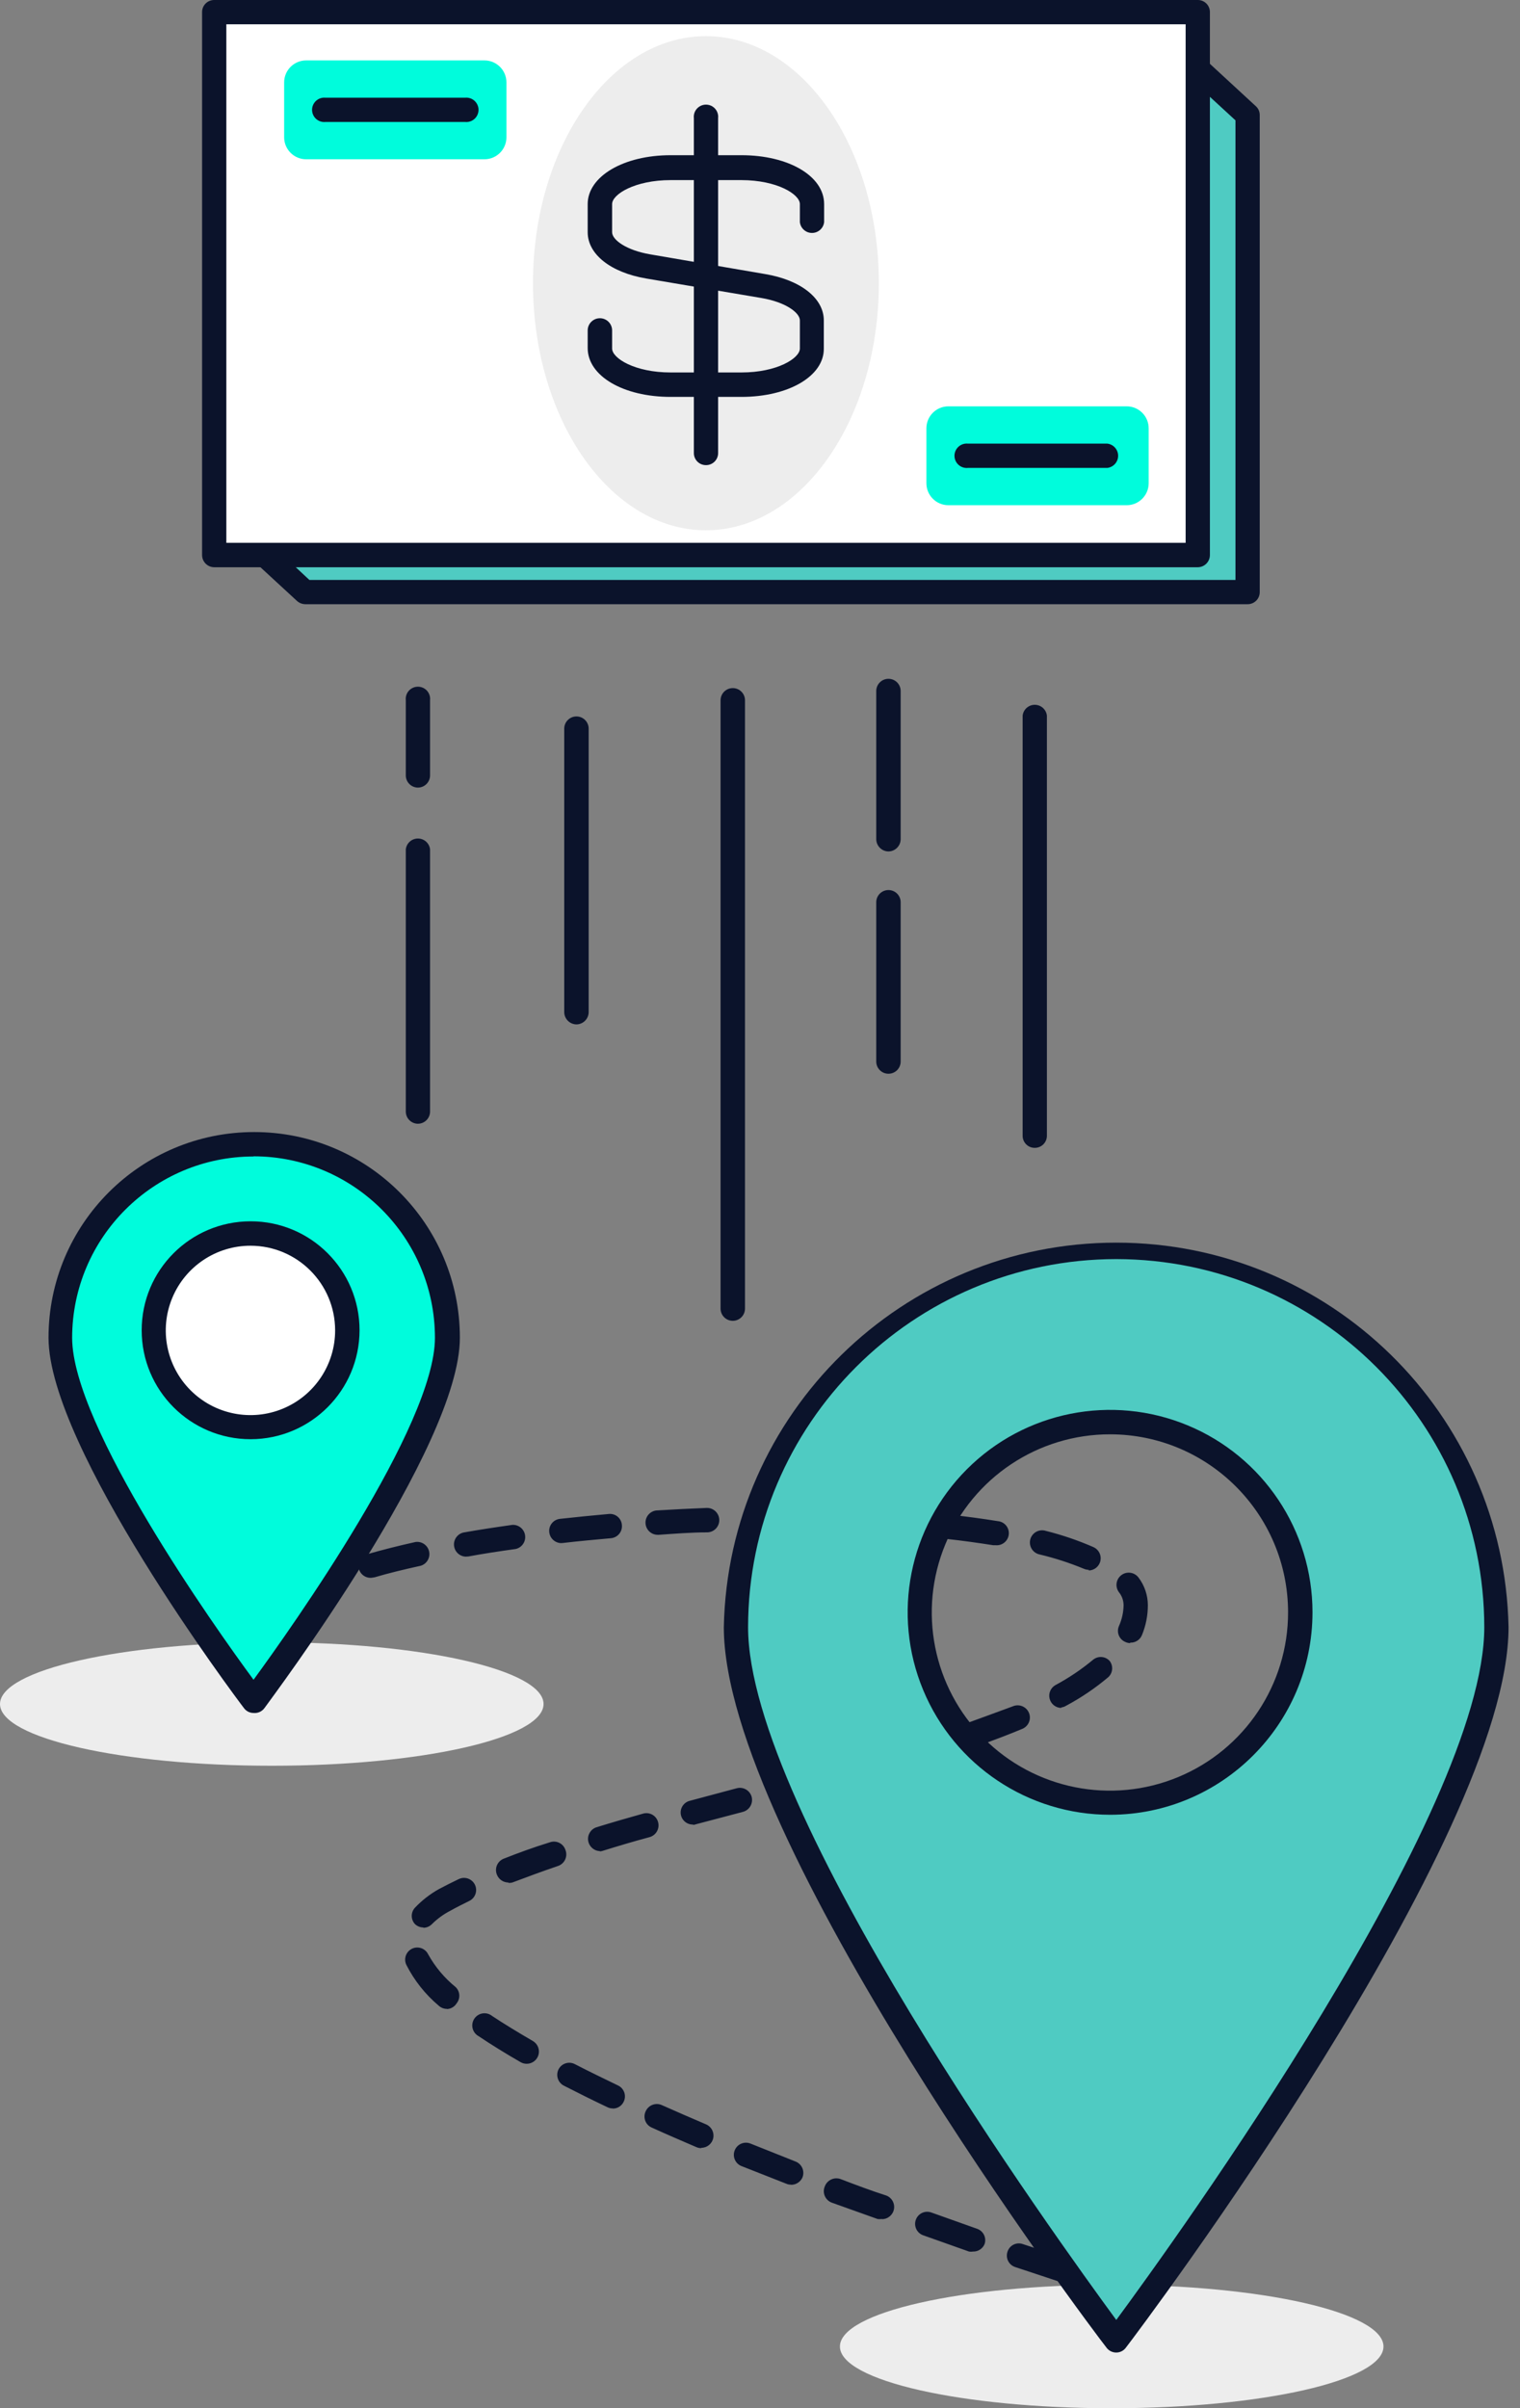 <svg width="101" height="160" viewBox="0 0 101 160" fill="none" xmlns="http://www.w3.org/2000/svg">
<rect x="0" y="0" width="101" height="160" fill="#808080" stroke="none"/>
<path d="M73.87 160C83.844 160 91.929 158.164 91.929 155.899C91.929 153.634 83.844 151.798 73.87 151.798C63.897 151.798 55.811 153.634 55.811 155.899C55.811 158.164 63.897 160 73.87 160Z" fill="#EDEDED"/>
<path d="M18.059 117.314C28.033 117.314 36.118 115.478 36.118 113.213C36.118 110.948 28.033 109.112 18.059 109.112C8.085 109.112 0 110.948 0 113.213C0 115.478 8.085 117.314 18.059 117.314Z" fill="#EDEDED"/>
<path d="M70.775 151.636C70.693 151.646 70.609 151.646 70.527 151.636L67.454 150.619C67.251 150.552 67.083 150.407 66.987 150.216C66.892 150.025 66.877 149.804 66.945 149.602C67.009 149.397 67.154 149.227 67.346 149.131C67.537 149.035 67.76 149.021 67.962 149.093L71.024 150.099C71.411 150.212 71.654 150.595 71.591 150.993C71.528 151.391 71.178 151.681 70.775 151.668V151.636ZM64.651 149.591C64.565 149.606 64.477 149.606 64.391 149.591L61.34 148.509C60.922 148.359 60.704 147.899 60.853 147.481C61.003 147.062 61.463 146.844 61.881 146.994L64.922 148.076C65.125 148.145 65.293 148.292 65.386 148.486C65.48 148.679 65.492 148.902 65.419 149.104C65.287 149.408 64.983 149.601 64.651 149.591ZM58.581 147.427C58.492 147.442 58.4 147.442 58.31 147.427L55.281 146.345C55.07 146.27 54.899 146.111 54.809 145.906C54.719 145.702 54.717 145.469 54.805 145.263C54.882 145.054 55.041 144.885 55.245 144.795C55.449 144.705 55.681 144.702 55.887 144.787C56.904 145.176 57.91 145.555 58.895 145.869C59.258 146.008 59.471 146.386 59.402 146.769C59.334 147.152 59.003 147.433 58.614 147.437L58.581 147.427ZM52.554 145.144C52.454 145.147 52.354 145.128 52.262 145.089L49.265 143.91C48.852 143.743 48.654 143.273 48.821 142.86C48.988 142.448 49.458 142.25 49.871 142.417L52.857 143.607C53.064 143.686 53.23 143.847 53.316 144.051C53.401 144.255 53.4 144.486 53.312 144.689C53.172 144.979 52.876 145.161 52.554 145.154V145.144ZM46.592 142.72C46.484 142.72 46.377 142.698 46.278 142.655C45.272 142.222 44.287 141.8 43.314 141.356C43.112 141.271 42.954 141.108 42.877 140.903C42.799 140.699 42.808 140.472 42.902 140.274C42.99 140.075 43.154 139.919 43.357 139.842C43.561 139.765 43.787 139.772 43.984 139.863C44.947 140.296 45.932 140.718 46.917 141.14C47.271 141.291 47.47 141.67 47.394 142.047C47.318 142.424 46.988 142.696 46.603 142.698L46.592 142.72ZM40.717 140.08C40.597 140.082 40.478 140.056 40.37 140.004C39.364 139.528 38.39 139.041 37.46 138.565C37.069 138.359 36.915 137.878 37.114 137.483C37.211 137.293 37.379 137.15 37.583 137.085C37.786 137.02 38.006 137.038 38.196 137.137C39.115 137.613 40.078 138.078 41.063 138.554C41.259 138.645 41.409 138.812 41.48 139.015C41.552 139.219 41.538 139.443 41.442 139.636C41.31 139.917 41.027 140.094 40.717 140.09V140.08ZM35.004 137.115C34.859 137.116 34.717 137.079 34.592 137.007C33.575 136.422 32.634 135.838 31.812 135.286C31.538 135.141 31.371 134.853 31.381 134.543C31.391 134.234 31.576 133.957 31.858 133.829C32.141 133.702 32.471 133.747 32.71 133.945C33.51 134.475 34.419 135.027 35.404 135.6C35.722 135.783 35.877 136.156 35.784 136.511C35.69 136.865 35.37 137.113 35.004 137.115ZM29.702 133.468C29.502 133.469 29.31 133.396 29.161 133.263C28.263 132.509 27.527 131.581 26.997 130.536C26.875 130.275 26.901 129.969 27.067 129.733C27.232 129.497 27.51 129.367 27.797 129.392C28.084 129.417 28.335 129.594 28.457 129.854C28.92 130.685 29.537 131.419 30.275 132.019C30.575 132.308 30.603 132.778 30.34 133.101C30.203 133.325 29.964 133.467 29.702 133.479V133.468ZM28.133 128.058C27.923 128.058 27.721 127.977 27.57 127.831C27.29 127.525 27.29 127.055 27.57 126.749C28.032 126.261 28.565 125.846 29.15 125.516C29.583 125.288 30.026 125.061 30.481 124.845C30.74 124.719 31.046 124.741 31.284 124.903C31.523 125.064 31.657 125.34 31.636 125.628C31.615 125.915 31.443 126.169 31.184 126.295C30.751 126.511 30.329 126.717 29.929 126.944C29.483 127.173 29.074 127.468 28.717 127.82C28.566 127.983 28.355 128.077 28.133 128.08V128.058ZM33.781 125.072C33.449 125.071 33.15 124.87 33.023 124.563C32.935 124.359 32.935 124.127 33.023 123.922C33.111 123.718 33.28 123.558 33.489 123.481C34.419 123.113 35.447 122.735 36.54 122.399C36.742 122.327 36.965 122.339 37.158 122.433C37.352 122.526 37.499 122.694 37.568 122.897C37.654 123.107 37.648 123.344 37.551 123.55C37.455 123.755 37.276 123.911 37.059 123.979C35.977 124.347 34.993 124.715 34.073 125.061C33.979 125.092 33.88 125.103 33.781 125.094V125.072ZM39.862 122.984C39.469 122.973 39.141 122.682 39.082 122.293C39.023 121.905 39.252 121.53 39.624 121.404C40.641 121.09 41.68 120.787 42.729 120.495C42.934 120.435 43.155 120.46 43.342 120.563C43.529 120.667 43.667 120.841 43.725 121.047C43.785 121.253 43.761 121.475 43.657 121.664C43.554 121.853 43.38 121.993 43.173 122.053C42.091 122.345 41.106 122.637 40.1 122.951C40.023 122.98 39.943 122.998 39.862 123.005V122.984ZM46.051 121.22C45.641 121.231 45.288 120.93 45.235 120.523C45.182 120.116 45.446 119.734 45.846 119.64L48.962 118.807C49.392 118.697 49.83 118.952 49.946 119.38C50.057 119.813 49.803 120.255 49.373 120.376L46.257 121.198C46.191 121.223 46.121 121.238 46.051 121.242V121.22ZM52.273 119.575C51.873 119.565 51.54 119.265 51.489 118.868C51.437 118.471 51.683 118.096 52.067 117.985L55.184 117.184C55.594 117.118 55.988 117.372 56.096 117.773C56.205 118.174 55.993 118.592 55.605 118.742L52.489 119.575C52.419 119.594 52.346 119.601 52.273 119.597V119.575ZM58.484 117.941C58.122 117.945 57.802 117.705 57.705 117.357C57.586 116.93 57.832 116.487 58.256 116.362L61.329 115.453C61.754 115.321 62.204 115.559 62.336 115.983C62.467 116.407 62.23 116.858 61.806 116.989C60.799 117.303 59.761 117.617 58.7 117.92C58.63 117.938 58.556 117.945 58.484 117.941ZM64.619 116.015C64.231 116.006 63.905 115.724 63.839 115.342C63.773 114.96 63.987 114.585 64.348 114.446C65.43 114.057 66.415 113.689 67.302 113.364C67.569 113.25 67.876 113.287 68.108 113.461C68.341 113.635 68.462 113.92 68.428 114.208C68.393 114.496 68.207 114.743 67.941 114.858C67.01 115.247 66.015 115.626 64.889 116.026C64.797 116.028 64.706 116.013 64.619 115.983V116.015ZM70.516 113.473C70.151 113.466 69.836 113.217 69.745 112.863C69.654 112.51 69.81 112.14 70.126 111.958C71.022 111.478 71.867 110.909 72.647 110.259C72.976 110.002 73.446 110.039 73.73 110.345C73.987 110.674 73.949 111.144 73.643 111.428C72.781 112.155 71.846 112.79 70.851 113.321C70.75 113.385 70.635 113.426 70.516 113.44V113.473ZM17.496 112.574C17.258 112.574 17.031 112.467 16.88 112.282C16.176 111.548 15.764 110.582 15.722 109.566C15.722 109.232 15.777 108.899 15.884 108.582C15.95 108.28 16.181 108.041 16.482 107.967C16.782 107.892 17.098 107.995 17.297 108.231C17.497 108.467 17.544 108.796 17.421 109.079C17.369 109.237 17.343 109.401 17.345 109.566C17.397 110.195 17.669 110.785 18.113 111.233C18.321 111.473 18.369 111.813 18.236 112.102C18.103 112.391 17.814 112.575 17.496 112.574ZM75.104 109.166C74.999 109.165 74.896 109.143 74.801 109.101C74.594 109.022 74.428 108.861 74.344 108.656C74.26 108.451 74.265 108.221 74.357 108.019C74.549 107.586 74.652 107.119 74.66 106.645C74.656 106.329 74.546 106.024 74.346 105.779C74.08 105.418 74.158 104.909 74.519 104.643C74.881 104.377 75.39 104.455 75.656 104.816C76.053 105.343 76.27 105.985 76.272 106.645C76.273 107.324 76.141 107.997 75.883 108.625C75.757 108.947 75.438 109.153 75.093 109.134L75.104 109.166ZM18.741 107.273C18.38 107.278 18.06 107.042 17.959 106.696C17.858 106.35 18.001 105.979 18.308 105.79C19.262 105.19 20.273 104.686 21.327 104.286C21.53 104.194 21.762 104.191 21.967 104.277C22.172 104.364 22.332 104.531 22.409 104.741C22.504 104.943 22.509 105.176 22.422 105.383C22.336 105.589 22.166 105.749 21.954 105.823C20.992 106.166 20.064 106.601 19.184 107.121C19.055 107.214 18.9 107.267 18.741 107.273ZM24.67 104.827C24.254 104.852 23.888 104.554 23.829 104.142C23.77 103.729 24.037 103.34 24.443 103.247C25.428 102.966 26.488 102.696 27.613 102.447C28.031 102.391 28.422 102.666 28.512 103.077C28.603 103.489 28.362 103.902 27.96 104.026C26.878 104.264 25.796 104.524 24.887 104.795L24.67 104.827ZM72.344 104.297C72.237 104.295 72.13 104.273 72.031 104.232C71.08 103.838 70.099 103.519 69.098 103.28C68.8 103.225 68.557 103.009 68.469 102.719C68.38 102.429 68.46 102.114 68.677 101.901C68.894 101.689 69.211 101.616 69.499 101.711C70.584 101.983 71.644 102.345 72.669 102.793C73.011 102.952 73.199 103.326 73.121 103.695C73.044 104.065 72.722 104.332 72.344 104.34V104.297ZM30.935 103.42C30.531 103.4 30.203 103.084 30.168 102.681C30.132 102.278 30.4 101.91 30.794 101.819C31.822 101.635 32.894 101.473 34.041 101.311C34.462 101.286 34.832 101.589 34.891 102.007C34.95 102.425 34.679 102.818 34.268 102.912C33.186 103.063 32.104 103.226 31.119 103.41L30.935 103.42ZM66.144 102.663H66.004C65.03 102.512 63.98 102.36 62.866 102.241C62.421 102.19 62.101 101.788 62.152 101.343C62.203 100.898 62.605 100.578 63.05 100.629C64.197 100.748 65.279 100.899 66.296 101.062C66.738 101.098 67.068 101.485 67.032 101.927C66.996 102.369 66.608 102.699 66.166 102.663H66.144ZM37.297 102.522C36.885 102.519 36.541 102.207 36.497 101.797C36.473 101.585 36.534 101.371 36.669 101.205C36.803 101.038 36.998 100.932 37.211 100.91C38.293 100.791 39.375 100.683 40.457 100.586C40.67 100.565 40.883 100.631 41.046 100.77C41.209 100.909 41.309 101.108 41.323 101.321C41.344 101.536 41.278 101.749 41.139 101.914C41.001 102.079 40.802 102.181 40.587 102.198C39.505 102.295 38.423 102.393 37.416 102.512L37.297 102.522ZM43.703 101.971C43.255 101.971 42.892 101.607 42.892 101.159C42.892 100.711 43.255 100.348 43.703 100.348C44.785 100.283 45.867 100.228 46.949 100.185C47.397 100.167 47.775 100.516 47.793 100.964C47.811 101.412 47.462 101.79 47.014 101.808C45.932 101.808 44.85 101.895 43.768 101.971H43.703ZM59.761 101.971C58.678 101.906 57.661 101.852 56.579 101.808C56.134 101.785 55.788 101.41 55.8 100.964C55.806 100.751 55.897 100.549 56.054 100.404C56.211 100.259 56.42 100.184 56.633 100.196C57.715 100.196 58.797 100.293 59.88 100.358C60.289 100.418 60.588 100.775 60.574 101.189C60.56 101.602 60.238 101.939 59.825 101.971H59.761ZM50.13 101.711C49.682 101.711 49.319 101.348 49.319 100.899C49.319 100.451 49.682 100.088 50.13 100.088H53.377C53.687 100.052 53.99 100.197 54.157 100.461C54.323 100.726 54.323 101.062 54.157 101.326C53.99 101.591 53.687 101.736 53.377 101.7H51.937H50.12L50.13 101.711Z" fill="#0B132B"/>
<path d="M29.713 88.889C29.713 95.987 16.847 112.996 16.847 112.996C16.847 112.996 3.993 95.987 3.993 88.889C3.857 84.205 6.278 79.819 10.313 77.437C14.348 75.055 19.358 75.055 23.393 77.437C27.428 79.819 29.849 84.205 29.713 88.889Z" fill="#00FCDC"/>
<path d="M16.847 113.808C16.595 113.808 16.358 113.687 16.209 113.483C15.668 112.78 3.224 96.171 3.224 88.878C3.224 81.331 9.343 75.212 16.89 75.212C24.438 75.212 30.557 81.331 30.557 88.878C30.557 96.171 18.07 112.78 17.572 113.483C17.405 113.712 17.129 113.836 16.847 113.808ZM16.847 76.835C10.197 76.841 4.805 82.228 4.793 88.878C4.793 94.743 14.261 108.095 16.847 111.601C19.433 108.062 28.901 94.71 28.901 88.878C28.895 82.223 23.502 76.83 16.847 76.824V76.835Z" fill="#0B132B"/>
<path d="M16.653 94.808C20.202 94.808 23.08 91.93 23.08 88.38C23.08 84.831 20.202 81.953 16.653 81.953C13.103 81.953 10.225 84.831 10.225 88.38C10.225 91.93 13.103 94.808 16.653 94.808Z" fill="white"/>
<path d="M16.653 95.619C12.655 95.619 9.414 92.378 9.414 88.38C9.414 84.382 12.655 81.141 16.653 81.141C20.651 81.141 23.891 84.382 23.891 88.38C23.885 92.376 20.648 95.613 16.653 95.619ZM16.653 82.764C14.375 82.76 12.319 84.129 11.446 86.233C10.572 88.336 11.053 90.759 12.663 92.37C14.274 93.98 16.697 94.461 18.8 93.587C20.904 92.714 22.273 90.658 22.268 88.38C22.262 85.281 19.752 82.77 16.653 82.764Z" fill="#0B132B"/>
<path d="M74.173 82.84C60.219 82.84 48.908 94.152 48.908 108.106C48.908 122.064 74.173 155.488 74.173 155.488C74.173 155.488 99.439 122.064 99.439 108.106C99.433 94.154 88.124 82.846 74.173 82.84ZM73.773 119.759C68.66 119.764 64.049 116.687 62.089 111.965C60.129 107.243 61.208 101.805 64.822 98.188C68.435 94.572 73.872 93.488 78.596 95.444C83.32 97.399 86.4 102.008 86.4 107.121C86.4 114.097 80.748 119.753 73.773 119.759Z" fill="#4FCBC2"/>
<path d="M74.173 156.299C73.917 156.301 73.676 156.18 73.524 155.975C72.442 154.601 48.096 122.172 48.096 108.106C48.385 93.914 59.973 82.56 74.168 82.56C88.363 82.56 99.95 93.914 100.239 108.106C100.239 122.172 75.85 154.633 74.811 155.975C74.663 156.179 74.426 156.299 74.173 156.299ZM74.173 83.652C60.671 83.664 49.726 94.603 49.708 108.106C49.708 120.398 70.267 148.801 74.173 154.135C78.101 148.801 98.627 120.398 98.627 108.106C98.609 94.608 87.671 83.67 74.173 83.652ZM73.773 120.571C68.332 120.575 63.424 117.301 61.339 112.275C59.254 107.25 60.402 101.463 64.248 97.615C68.094 93.766 73.879 92.613 78.906 94.694C83.933 96.775 87.212 101.68 87.212 107.121C87.206 114.542 81.194 120.559 73.773 120.571ZM73.773 95.294C68.982 95.286 64.658 98.165 62.82 102.589C60.982 107.013 61.991 112.109 65.377 115.498C68.763 118.887 73.858 119.901 78.284 118.067C82.709 116.233 85.593 111.912 85.589 107.121C85.583 100.596 80.298 95.306 73.773 95.294Z" fill="#0B132B"/>
<path d="M15.592 35.014L20.288 39.343H82.905V7.65L78.988 4.047L15.592 35.014Z" fill="#4FCBC2"/>
<path d="M82.905 40.143H20.288C20.089 40.141 19.898 40.068 19.747 39.938L15.051 35.61C14.851 35.43 14.755 35.163 14.794 34.897C14.833 34.632 15.003 34.404 15.246 34.29L78.631 3.322C78.932 3.173 79.293 3.225 79.54 3.452L83.446 7.055C83.615 7.206 83.71 7.423 83.706 7.65V39.343C83.706 39.785 83.347 40.143 82.905 40.143ZM20.558 38.531H82.094V7.996L78.847 5.01L17.009 35.22L20.558 38.531Z" fill="#0B132B"/>
<path d="M27.776 52.327C27.328 52.327 26.964 51.964 26.964 51.516V46.527C26.928 46.217 27.073 45.914 27.338 45.747C27.602 45.581 27.939 45.581 28.203 45.747C28.467 45.914 28.612 46.217 28.576 46.527V51.505C28.579 51.72 28.497 51.928 28.346 52.082C28.196 52.236 27.991 52.324 27.776 52.327Z" fill="#0B132B"/>
<path d="M68.752 76.262C68.31 76.262 67.951 75.903 67.951 75.461V47.544C67.999 47.135 68.346 46.826 68.757 46.826C69.169 46.826 69.516 47.135 69.564 47.544V75.461C69.564 75.675 69.478 75.88 69.325 76.031C69.173 76.181 68.966 76.264 68.752 76.262Z" fill="#0B132B"/>
<path d="M48.691 87.753C48.247 87.753 47.886 87.396 47.88 86.952V46.527C47.88 46.079 48.243 45.716 48.691 45.716C49.14 45.716 49.503 46.079 49.503 46.527V86.952C49.497 87.396 49.135 87.753 48.691 87.753Z" fill="#0B132B"/>
<path d="M38.304 68.06C37.858 68.054 37.498 67.694 37.492 67.248V48.41C37.492 47.962 37.856 47.599 38.304 47.599C38.752 47.599 39.115 47.962 39.115 48.41V67.248C39.11 67.694 38.75 68.054 38.304 68.06Z" fill="#0B132B"/>
<path d="M59.036 71.338C58.588 71.338 58.224 70.975 58.224 70.527V59.944C58.224 59.496 58.588 59.133 59.036 59.133C59.484 59.133 59.847 59.496 59.847 59.944V70.527C59.847 70.742 59.762 70.948 59.61 71.101C59.457 71.253 59.251 71.338 59.036 71.338Z" fill="#0B132B"/>
<path d="M59.036 56.569C58.59 56.563 58.23 56.203 58.224 55.757V45.911C58.224 45.462 58.588 45.099 59.036 45.099C59.484 45.099 59.847 45.462 59.847 45.911V55.757C59.842 56.203 59.481 56.563 59.036 56.569Z" fill="#0B132B"/>
<path d="M27.776 74.66C27.327 74.66 26.964 74.297 26.964 73.849V56.428C27.012 56.019 27.358 55.71 27.77 55.71C28.182 55.71 28.529 56.019 28.576 56.428V73.816C28.585 74.035 28.505 74.248 28.354 74.407C28.203 74.566 27.995 74.657 27.776 74.66Z" fill="#0B132B"/>
<path d="M79.594 36.876V0.812L14.24 0.812V36.876L79.594 36.876Z" fill="white"/>
<path d="M79.583 37.687H14.229C13.785 37.681 13.428 37.32 13.428 36.876V0.812C13.425 0.597 13.508 0.391 13.659 0.238C13.809 0.086 14.014 -5.14895e-05 14.229 -5.14895e-05H79.583C79.799 -0.003 80.008 0.082 80.16 0.234C80.313 0.387 80.398 0.595 80.395 0.812V36.876C80.395 37.324 80.031 37.687 79.583 37.687ZM15.04 36.064H78.783V1.612H15.04V36.064Z" fill="#0B132B"/>
<path d="M74.866 26.997H63.017C62.211 26.997 61.557 27.651 61.557 28.457V32.104C61.557 32.911 62.211 33.565 63.017 33.565H74.866C75.672 33.565 76.326 32.911 76.326 32.104V28.457C76.326 27.651 75.672 26.997 74.866 26.997Z" fill="#00FCDC"/>
<path d="M73.578 31.087H64.327C64.016 31.123 63.713 30.977 63.547 30.713C63.38 30.449 63.38 30.112 63.547 29.848C63.713 29.584 64.016 29.439 64.327 29.474H73.578C73.987 29.522 74.296 29.869 74.296 30.281C74.296 30.693 73.987 31.039 73.578 31.087Z" fill="#0B132B"/>
<path d="M32.19 4.014H20.342C19.535 4.014 18.881 4.668 18.881 5.475V9.122C18.881 9.928 19.535 10.582 20.342 10.582H32.19C32.997 10.582 33.651 9.928 33.651 9.122V5.475C33.651 4.668 32.997 4.014 32.19 4.014Z" fill="#00FCDC"/>
<path d="M30.892 8.104H21.64C21.33 8.14 21.027 7.995 20.86 7.731C20.694 7.466 20.694 7.13 20.86 6.866C21.027 6.601 21.33 6.456 21.64 6.492H30.892C31.202 6.456 31.506 6.601 31.672 6.866C31.839 7.13 31.839 7.466 31.672 7.731C31.506 7.995 31.202 8.14 30.892 8.104Z" fill="#0B132B"/>
<path d="M46.906 35.231C53.252 35.231 58.397 27.882 58.397 18.817C58.397 9.751 53.252 2.402 46.906 2.402C40.56 2.402 35.415 9.751 35.415 18.817C35.415 27.882 40.56 35.231 46.906 35.231Z" fill="#EDEDED"/>
<path d="M49.265 26.369H44.558C41.42 26.369 39.05 24.984 39.05 23.123V21.954C39.05 21.506 39.414 21.143 39.862 21.143C40.31 21.143 40.673 21.506 40.673 21.954V23.155C40.673 23.805 42.188 24.746 44.558 24.746H49.265C51.634 24.746 53.149 23.805 53.149 23.155V21.284C53.149 20.775 52.197 20.072 50.606 19.801L42.935 18.503C40.576 18.102 39.05 16.89 39.05 15.43V13.558C39.05 11.729 41.42 10.312 44.558 10.312H49.265C52.403 10.312 54.761 11.697 54.761 13.558V14.759C54.714 15.168 54.367 15.477 53.955 15.477C53.543 15.477 53.197 15.168 53.149 14.759V13.558C53.149 12.909 51.634 11.967 49.265 11.967H44.558C42.188 11.967 40.673 12.909 40.673 13.558V15.43C40.673 15.938 41.626 16.631 43.216 16.901L50.855 18.211C53.214 18.611 54.74 19.823 54.74 21.284V23.155C54.761 24.984 52.403 26.369 49.265 26.369Z" fill="#0B132B"/>
<path d="M46.906 30.903C46.692 30.903 46.486 30.817 46.336 30.665C46.185 30.512 46.102 30.305 46.105 30.091V7.856C46.069 7.545 46.214 7.242 46.479 7.075C46.743 6.909 47.08 6.909 47.344 7.075C47.608 7.242 47.753 7.545 47.717 7.856V30.091C47.72 30.307 47.636 30.516 47.483 30.668C47.33 30.821 47.122 30.906 46.906 30.903Z" fill="#0B132B"/>
</svg>
